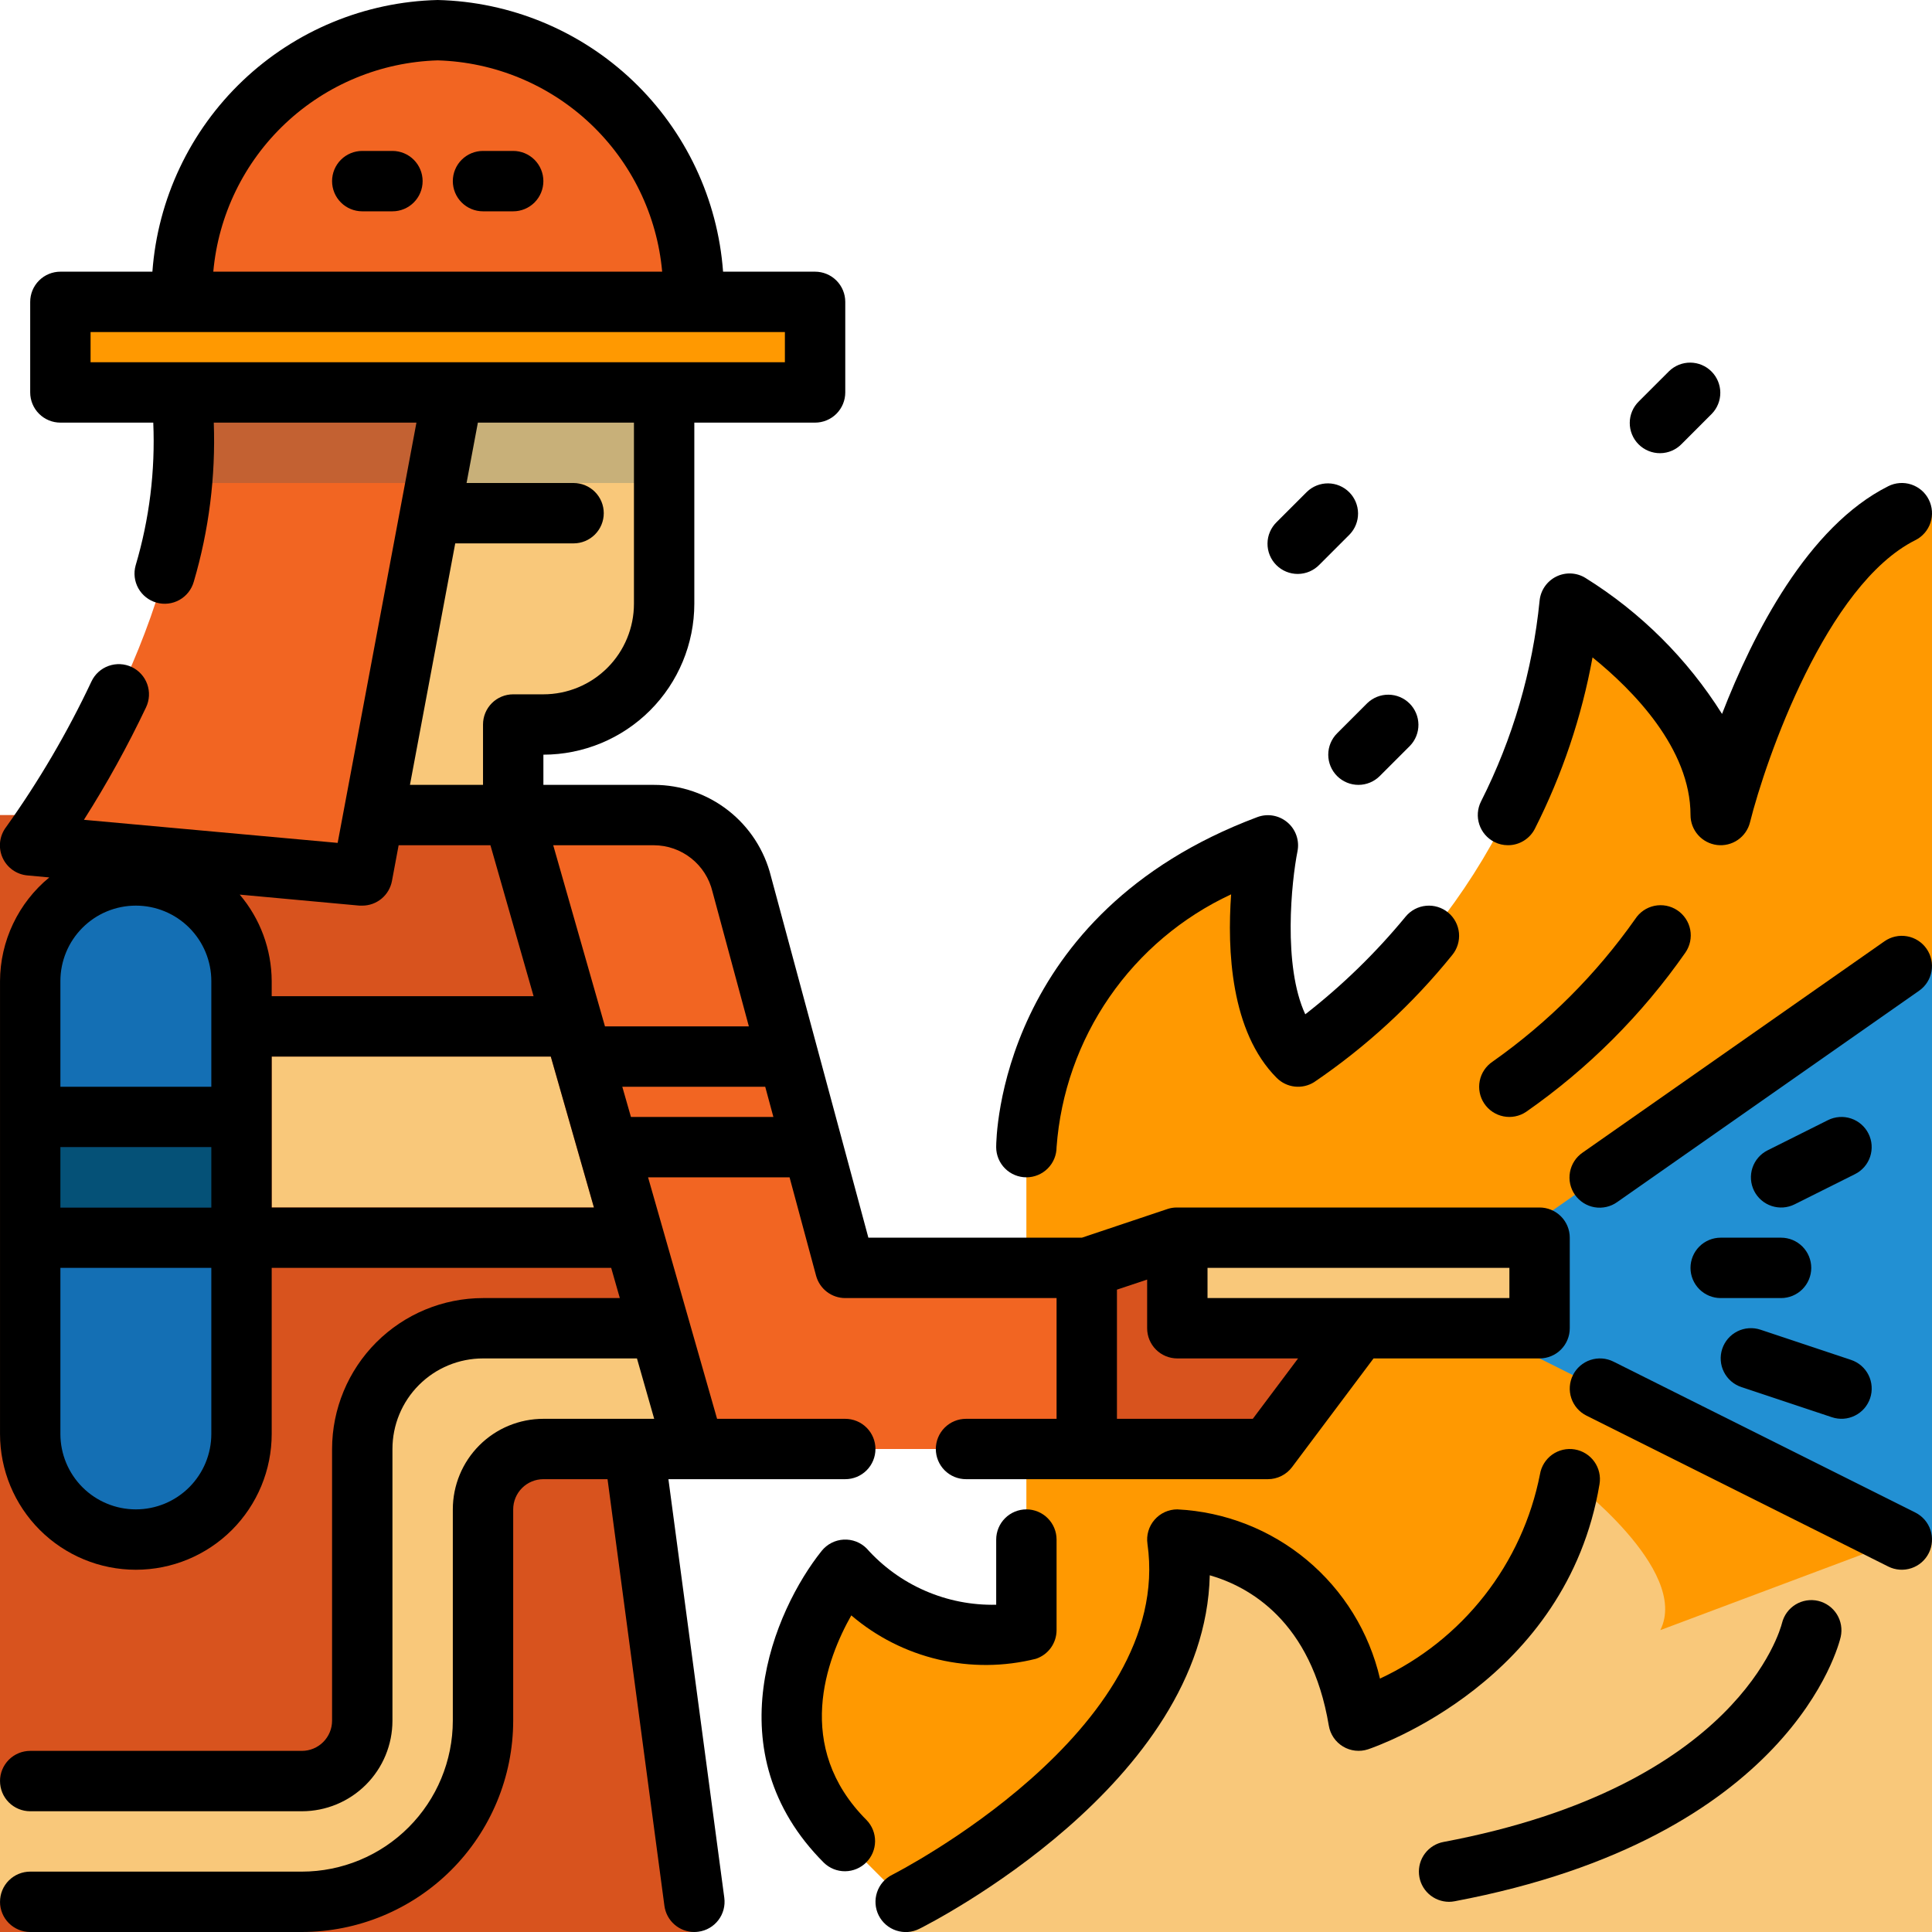 <svg width="100" height="100" viewBox="0 0 100 100" fill="none" xmlns="http://www.w3.org/2000/svg">
<g clip-path="url(#clip0_319_2259)">
<path d="M89.063 42.188C89.063 35.938 81.25 31.25 81.25 31.25C80.703 35.931 79.166 40.441 76.742 44.482C74.317 48.523 71.061 52.002 67.188 54.688C64.063 51.562 65.625 43.75 65.625 43.75C53.125 48.438 53.125 59.375 53.125 59.375V84.375C53.125 84.375 48.438 85.938 43.75 81.25C43.75 81.25 37.5 89.062 43.75 95.312L46.875 98.438V100H100V26.562H98.438C92.188 29.688 89.063 42.188 89.063 42.188Z" fill="#FF9901"/>
<path d="M85.938 84.375C87.5 81.25 81.25 76.562 81.25 76.562C79.688 85.938 70.312 89.062 70.312 89.062C68.75 79.688 60.938 79.688 60.938 79.688C62.5 90.625 46.875 98.438 46.875 98.438V100H100V79.688H98.438L85.938 84.375Z" fill="#F9C87A"/>
<path d="M98.438 79.688L79.666 70.302L79.688 63.125L98.438 50H100V79.688H98.438Z" fill="#2290D3"/>
<path d="M20.312 20.312L20.109 25L19.344 42.125V42.188H26.562V37.5H28.125C29.783 37.5 31.372 36.842 32.544 35.669C33.717 34.497 34.375 32.908 34.375 31.25V20.312H20.312Z" fill="#F9C87A"/>
<path d="M40.625 75L26.562 42.188H0V100H35.938V98.438L32.812 75H40.625Z" fill="#D8531E"/>
<path d="M14.062 62.5H30.741L28.508 54.688H14.062V62.5Z" fill="#F9C87A"/>
<path d="M9.374 15.625C9.274 12 10.616 8.483 13.106 5.846C15.596 3.21 19.031 1.669 22.656 1.562C26.281 1.669 29.715 3.21 32.205 5.846C34.695 8.483 36.037 12 35.937 15.625" fill="#F26522"/>
<path d="M9.375 20.312C9.586 21.867 9.602 23.442 9.422 25C8.469 34.531 1.562 43.75 1.562 43.75L18.75 45.312L19.344 42.188V42.141L22.562 25L23.438 20.312H9.375Z" fill="#F26522"/>
<path d="M34.152 68.75H25C23.344 68.755 21.757 69.415 20.586 70.586C19.415 71.757 18.755 73.344 18.75 75V89.062C18.75 89.891 18.421 90.686 17.835 91.272C17.249 91.858 16.454 92.188 15.625 92.188H0V98.438H15.625C18.111 98.438 20.496 97.45 22.254 95.692C24.012 93.933 25 91.549 25 89.062V78.125C25 77.296 25.329 76.501 25.915 75.915C26.501 75.329 27.296 75 28.125 75H35.938L34.152 68.75Z" fill="#F9C87A"/>
<path d="M7.031 45.312C5.581 45.312 4.19 45.889 3.164 46.914C2.139 47.94 1.562 49.331 1.562 50.781V74.219C1.562 75.669 2.139 77.06 3.164 78.086C4.19 79.111 5.581 79.688 7.031 79.688C8.482 79.688 9.873 79.111 10.898 78.086C11.924 77.06 12.5 75.669 12.5 74.219V50.781C12.5 49.331 11.924 47.94 10.898 46.914C9.873 45.889 8.482 45.312 7.031 45.312Z" fill="#146FB4"/>
<path d="M1.562 62.5H12.5V59.375H1.562V62.5Z" fill="#055177"/>
<path d="M3.125 15.625H42.188V20.312H3.125V15.625Z" fill="#FF9901"/>
<path d="M43.75 65.625L38.388 45.737C38.134 44.724 37.549 43.824 36.725 43.18C35.901 42.537 34.886 42.188 33.841 42.188H26.562L35.938 75H56.25V65.625H43.75Z" fill="#F26522"/>
<path d="M60.938 64.062H79.688V68.75H60.938V64.062Z" fill="#F9C87A"/>
<path d="M60.938 68.75V64.062L56.25 65.625V75H65.625L70.312 68.75H60.938Z" fill="#D8531E"/>
<path opacity="0.2" d="M34.375 20.312V25H9.422C9.602 23.442 9.586 21.867 9.375 20.312H34.375Z" fill="#055177"/>
<path d="M67.645 25.458L66.082 27.02C65.933 27.165 65.814 27.337 65.732 27.528C65.65 27.718 65.607 27.923 65.606 28.131C65.604 28.338 65.643 28.544 65.722 28.736C65.8 28.928 65.916 29.102 66.063 29.249C66.21 29.396 66.384 29.512 66.576 29.59C66.768 29.669 66.974 29.709 67.181 29.707C67.389 29.705 67.594 29.662 67.785 29.58C67.975 29.498 68.148 29.379 68.292 29.23L69.854 27.667C70.139 27.373 70.296 26.978 70.293 26.568C70.289 26.159 70.125 25.767 69.835 25.477C69.546 25.187 69.154 25.023 68.744 25.019C68.334 25.016 67.94 25.173 67.645 25.458Z" fill="black"/>
<path d="M86.395 19.208L84.832 20.77C84.683 20.915 84.564 21.087 84.482 21.278C84.4 21.468 84.357 21.673 84.356 21.881C84.354 22.088 84.393 22.294 84.472 22.486C84.55 22.678 84.666 22.852 84.813 22.999C84.96 23.146 85.134 23.262 85.326 23.34C85.518 23.419 85.724 23.459 85.931 23.457C86.139 23.455 86.344 23.412 86.535 23.33C86.725 23.248 86.898 23.129 87.042 22.98L88.604 21.417C88.889 21.123 89.046 20.728 89.043 20.318C89.039 19.909 88.875 19.517 88.585 19.227C88.296 18.937 87.904 18.773 87.494 18.769C87.084 18.766 86.69 18.923 86.395 19.208Z" fill="black"/>
<path d="M69.207 40.167C69.501 40.46 69.898 40.625 70.312 40.625C70.727 40.625 71.124 40.46 71.417 40.167L72.979 38.605C73.264 38.31 73.421 37.915 73.418 37.506C73.414 37.096 73.25 36.704 72.96 36.414C72.671 36.125 72.279 35.96 71.869 35.957C71.459 35.953 71.065 36.111 70.77 36.395L69.207 37.958C68.915 38.251 68.75 38.648 68.75 39.063C68.75 39.477 68.915 39.874 69.207 40.167Z" fill="black"/>
<path d="M35.938 76.562H43.751C44.165 76.562 44.562 76.398 44.855 76.105C45.148 75.812 45.313 75.414 45.313 75C45.313 74.586 45.148 74.188 44.855 73.895C44.562 73.602 44.165 73.438 43.751 73.438H37.116L33.544 60.938H40.868L42.241 66.033C42.331 66.364 42.527 66.657 42.8 66.866C43.073 67.075 43.407 67.188 43.751 67.188H54.688V73.438H50.001C49.586 73.438 49.189 73.602 48.896 73.895C48.603 74.188 48.438 74.586 48.438 75C48.438 75.414 48.603 75.812 48.896 76.105C49.189 76.398 49.586 76.562 50.001 76.562H65.626C65.868 76.562 66.107 76.506 66.324 76.397C66.541 76.289 66.73 76.132 66.876 75.938L71.094 70.312H79.688C80.103 70.312 80.5 70.148 80.793 69.855C81.086 69.562 81.251 69.164 81.251 68.75V64.062C81.251 63.648 81.086 63.251 80.793 62.958C80.5 62.665 80.103 62.5 79.688 62.5H60.938C60.926 62.5 60.915 62.5 60.902 62.5C60.746 62.501 60.591 62.525 60.443 62.573L55.999 64.062H44.947L39.904 45.359C39.568 44.006 38.788 42.805 37.689 41.947C36.59 41.089 35.235 40.623 33.841 40.625H28.126V39.062C30.197 39.06 32.182 38.236 33.647 36.772C35.112 35.307 35.936 33.321 35.938 31.25V21.875H42.188C42.602 21.875 43 21.71 43.293 21.417C43.586 21.124 43.751 20.727 43.751 20.312V15.625C43.751 15.211 43.586 14.813 43.293 14.52C43 14.227 42.602 14.062 42.188 14.062H37.426C37.15 10.303 35.485 6.781 32.755 4.181C30.025 1.582 26.425 0.091 22.657 0C18.888 0.091 15.289 1.582 12.559 4.181C9.829 6.781 8.164 10.303 7.888 14.062H3.126C2.711 14.062 2.314 14.227 2.021 14.52C1.728 14.813 1.563 15.211 1.563 15.625V20.312C1.563 20.727 1.728 21.124 2.021 21.417C2.314 21.71 2.711 21.875 3.126 21.875H7.933C8.041 24.372 7.732 26.869 7.021 29.264C6.908 29.663 6.959 30.09 7.161 30.452C7.364 30.813 7.702 31.08 8.101 31.192C8.499 31.305 8.927 31.254 9.288 31.052C9.65 30.849 9.916 30.511 10.029 30.113C10.816 27.441 11.166 24.659 11.065 21.875H21.555L17.477 43.628L4.344 42.433C5.535 40.558 6.609 38.612 7.562 36.606C7.739 36.231 7.76 35.802 7.62 35.411C7.48 35.021 7.191 34.702 6.816 34.525C6.441 34.348 6.012 34.327 5.621 34.467C5.231 34.606 4.912 34.895 4.735 35.27C3.49 37.912 2.01 40.436 0.313 42.812C0.144 43.035 0.039 43.299 0.006 43.576C-0.026 43.853 0.017 44.135 0.13 44.39C0.244 44.645 0.423 44.865 0.65 45.027C0.878 45.19 1.144 45.288 1.422 45.312L2.551 45.416C1.757 46.068 1.118 46.887 0.677 47.814C0.236 48.741 0.005 49.755 0.001 50.781V74.219C0.001 76.084 0.741 77.872 2.06 79.191C3.379 80.509 5.167 81.25 7.032 81.25C8.897 81.25 10.685 80.509 12.004 79.191C13.322 77.872 14.063 76.084 14.063 74.219V65.625H31.635L32.082 67.188H25.001C22.929 67.19 20.944 68.014 19.479 69.478C18.015 70.943 17.191 72.929 17.188 75V89.062C17.188 89.477 17.023 89.874 16.73 90.167C16.437 90.46 16.04 90.625 15.626 90.625H1.563C1.149 90.625 0.751 90.79 0.458 91.083C0.165 91.376 0.001 91.773 0.001 92.188C0.001 92.602 0.165 92.999 0.458 93.292C0.751 93.585 1.149 93.75 1.563 93.75H15.626C16.869 93.75 18.061 93.256 18.94 92.377C19.819 91.498 20.313 90.306 20.313 89.062V75C20.313 73.757 20.807 72.564 21.686 71.685C22.565 70.806 23.757 70.312 25.001 70.312H32.969L33.861 73.438H28.126C26.882 73.438 25.69 73.931 24.811 74.81C23.932 75.689 23.438 76.882 23.438 78.125V89.062C23.436 91.134 22.612 93.119 21.147 94.584C19.683 96.049 17.697 96.873 15.626 96.875H1.563C1.149 96.875 0.751 97.04 0.458 97.333C0.165 97.626 0.001 98.023 0.001 98.438C0.001 98.852 0.165 99.249 0.458 99.542C0.751 99.835 1.149 100 1.563 100H15.626C18.525 99.997 21.305 98.843 23.356 96.793C25.406 94.742 26.56 91.962 26.563 89.062V78.125C26.563 77.711 26.728 77.313 27.021 77.02C27.314 76.727 27.711 76.562 28.126 76.562H31.446L34.39 98.644C34.44 99.019 34.624 99.363 34.909 99.613C35.194 99.862 35.559 100 35.938 100C36.008 100 36.078 99.995 36.148 99.986C36.558 99.931 36.93 99.716 37.182 99.386C37.434 99.057 37.544 98.642 37.49 98.231L34.597 76.562H35.938ZM78.126 67.188H62.501V65.625H78.126V67.188ZM60.938 70.312H67.188L64.844 73.438H57.813V66.752L59.376 66.231V68.75C59.376 69.164 59.54 69.562 59.833 69.855C60.126 70.148 60.524 70.312 60.938 70.312ZM32.657 57.812L32.21 56.25H39.608L40.03 57.812H32.657ZM33.846 43.75C34.546 43.752 35.226 43.989 35.775 44.424C36.325 44.858 36.712 45.464 36.876 46.145L38.761 53.125H31.313L28.635 43.75H33.846ZM22.657 3.125C25.596 3.212 28.401 4.373 30.542 6.388C32.683 8.404 34.01 11.134 34.274 14.062H11.04C11.303 11.134 12.631 8.404 14.772 6.388C16.913 4.373 19.718 3.212 22.657 3.125ZM4.688 17.188H40.626V18.75H4.688V17.188ZM32.813 21.875V31.25C32.813 32.493 32.319 33.685 31.44 34.565C30.561 35.444 29.369 35.938 28.126 35.938H26.563C26.149 35.938 25.751 36.102 25.458 36.395C25.165 36.688 25.001 37.086 25.001 37.5V40.625H21.219L23.563 28.125H29.688C30.102 28.125 30.5 27.96 30.793 27.667C31.086 27.374 31.251 26.977 31.251 26.562C31.251 26.148 31.086 25.751 30.793 25.458C30.5 25.165 30.102 25 29.688 25H24.149L24.735 21.875H32.813ZM3.126 59.375H10.938V62.5H3.126V59.375ZM3.126 56.25V50.781C3.126 49.745 3.537 48.752 4.27 48.019C5.002 47.286 5.996 46.875 7.032 46.875C8.068 46.875 9.061 47.286 9.794 48.019C10.527 48.752 10.938 49.745 10.938 50.781V56.25H3.126ZM7.032 78.125C5.996 78.125 5.002 77.713 4.27 76.981C3.537 76.248 3.126 75.255 3.126 74.219V65.625H10.938V74.219C10.938 74.732 10.837 75.24 10.641 75.714C10.444 76.188 10.157 76.618 9.794 76.981C9.431 77.344 9.001 77.631 8.527 77.828C8.053 78.024 7.545 78.125 7.032 78.125ZM14.063 62.5V54.688H28.51L30.743 62.5H14.063ZM14.063 51.562V50.781C14.056 49.141 13.47 47.555 12.408 46.305L18.61 46.875H18.752C19.116 46.875 19.469 46.747 19.749 46.515C20.029 46.282 20.219 45.959 20.287 45.602L20.633 43.75H25.385L27.618 51.562H14.063Z" fill="black"/>
<path d="M99.717 49.105C99.6 48.937 99.45 48.793 99.277 48.683C99.104 48.572 98.911 48.497 98.709 48.462C98.507 48.426 98.299 48.43 98.099 48.475C97.898 48.519 97.709 48.603 97.541 48.72L81.916 59.658C81.745 59.775 81.6 59.924 81.488 60.097C81.375 60.27 81.299 60.464 81.262 60.667C81.225 60.87 81.228 61.079 81.272 61.28C81.316 61.482 81.4 61.673 81.518 61.842C81.637 62.011 81.787 62.155 81.962 62.266C82.136 62.377 82.33 62.452 82.534 62.487C82.737 62.522 82.946 62.516 83.147 62.47C83.348 62.424 83.538 62.339 83.706 62.219L99.331 51.281C99.5 51.164 99.643 51.014 99.754 50.841C99.864 50.668 99.939 50.475 99.975 50.273C100.011 50.071 100.007 49.864 99.963 49.663C99.918 49.463 99.835 49.273 99.717 49.105Z" fill="black"/>
<path d="M99.137 78.289L83.512 70.477C83.141 70.291 82.712 70.261 82.319 70.392C81.926 70.523 81.601 70.804 81.415 71.175C81.23 71.546 81.199 71.975 81.33 72.368C81.461 72.761 81.743 73.087 82.114 73.272L97.739 81.085C98.109 81.27 98.538 81.3 98.932 81.169C99.325 81.039 99.65 80.757 99.835 80.386C100.021 80.015 100.051 79.586 99.921 79.193C99.79 78.8 99.508 78.475 99.137 78.289Z" fill="black"/>
<path d="M93.75 65.625C93.75 65.211 93.585 64.813 93.292 64.52C92.999 64.227 92.602 64.062 92.188 64.062H89.062C88.648 64.062 88.251 64.227 87.958 64.52C87.665 64.813 87.5 65.211 87.5 65.625C87.5 66.039 87.665 66.437 87.958 66.73C88.251 67.023 88.648 67.188 89.062 67.188H92.188C92.602 67.188 92.999 67.023 93.292 66.73C93.585 66.437 93.75 66.039 93.75 65.625Z" fill="black"/>
<path d="M96.712 58.677C96.621 58.493 96.494 58.329 96.338 58.195C96.183 58.06 96.003 57.958 95.809 57.893C95.614 57.828 95.408 57.802 95.204 57.817C94.999 57.832 94.799 57.886 94.615 57.978L91.49 59.541C91.12 59.726 90.838 60.051 90.707 60.444C90.576 60.838 90.607 61.267 90.792 61.638C90.978 62.008 91.303 62.29 91.696 62.421C92.089 62.552 92.518 62.522 92.889 62.336L96.014 60.773C96.198 60.682 96.361 60.555 96.496 60.4C96.63 60.245 96.733 60.065 96.798 59.87C96.862 59.675 96.888 59.469 96.874 59.265C96.859 59.06 96.804 58.86 96.712 58.677Z" fill="black"/>
<path d="M90.133 71.794L94.82 73.356C95.015 73.421 95.221 73.447 95.426 73.433C95.631 73.418 95.831 73.363 96.014 73.271C96.198 73.179 96.362 73.052 96.497 72.897C96.631 72.742 96.734 72.561 96.799 72.367C96.864 72.172 96.89 71.966 96.875 71.761C96.861 71.556 96.806 71.356 96.714 71.172C96.622 70.988 96.495 70.824 96.34 70.69C96.184 70.555 96.004 70.453 95.809 70.388L91.122 68.825C90.927 68.76 90.721 68.734 90.516 68.749C90.311 68.763 90.111 68.818 89.927 68.91C89.743 69.002 89.58 69.129 89.445 69.284C89.31 69.44 89.208 69.62 89.143 69.815C89.078 70.01 89.052 70.216 89.067 70.421C89.081 70.626 89.136 70.826 89.228 71.009C89.32 71.193 89.447 71.357 89.602 71.492C89.757 71.626 89.938 71.729 90.133 71.794Z" fill="black"/>
<path d="M82.791 76.819C82.825 76.616 82.819 76.409 82.772 76.209C82.726 76.01 82.641 75.821 82.521 75.654C82.402 75.487 82.251 75.345 82.077 75.237C81.903 75.128 81.709 75.055 81.506 75.021C81.304 74.987 81.097 74.994 80.897 75.04C80.697 75.087 80.508 75.172 80.341 75.291C80.174 75.411 80.033 75.562 79.924 75.736C79.816 75.91 79.742 76.104 79.709 76.306C79.259 78.597 78.274 80.749 76.835 82.587C75.396 84.425 73.543 85.898 71.427 86.884C70.868 84.483 69.541 82.33 67.649 80.75C65.756 79.169 63.401 78.248 60.938 78.125C60.714 78.125 60.493 78.173 60.289 78.266C60.086 78.359 59.904 78.495 59.758 78.664C59.611 78.833 59.502 79.032 59.439 79.247C59.376 79.462 59.36 79.688 59.392 79.909C60.774 89.597 46.321 96.967 46.176 97.041C45.992 97.133 45.829 97.261 45.694 97.416C45.56 97.572 45.458 97.752 45.394 97.947C45.329 98.142 45.304 98.348 45.319 98.553C45.334 98.758 45.389 98.958 45.481 99.141C45.574 99.325 45.701 99.489 45.857 99.623C46.012 99.757 46.193 99.859 46.388 99.924C46.583 99.988 46.789 100.014 46.994 99.999C47.199 99.984 47.399 99.928 47.582 99.836C48.221 99.516 62.367 92.314 62.617 81.536C64.648 82.12 67.876 83.902 68.779 89.319C68.816 89.541 68.901 89.752 69.028 89.939C69.155 90.125 69.32 90.282 69.513 90.398C69.706 90.515 69.922 90.588 70.146 90.613C70.37 90.638 70.596 90.615 70.81 90.544C71.226 90.405 81.095 87.006 82.791 76.819Z" fill="black"/>
<path d="M97.74 25.164C93.567 27.252 90.734 32.82 89.132 36.952C87.338 34.098 84.918 31.69 82.056 29.91C81.83 29.772 81.573 29.694 81.308 29.683C81.044 29.672 80.781 29.729 80.545 29.847C80.308 29.965 80.106 30.142 79.956 30.36C79.806 30.578 79.714 30.831 79.689 31.094C79.328 34.714 78.3 38.237 76.657 41.483C76.471 41.853 76.439 42.282 76.569 42.675C76.699 43.069 76.98 43.395 77.35 43.581C77.567 43.692 77.807 43.749 78.051 43.748C78.341 43.749 78.625 43.669 78.871 43.517C79.118 43.365 79.318 43.148 79.448 42.889C80.862 40.093 81.866 37.109 82.429 34.027C84.523 35.72 87.501 38.741 87.501 42.188C87.501 42.569 87.641 42.937 87.894 43.222C88.147 43.507 88.495 43.69 88.873 43.737C89.251 43.783 89.634 43.69 89.948 43.474C90.262 43.258 90.487 42.935 90.579 42.566C91.4 39.285 94.537 30.259 99.137 27.959C99.321 27.868 99.484 27.741 99.619 27.585C99.753 27.43 99.856 27.25 99.921 27.056C99.985 26.861 100.011 26.655 99.997 26.451C99.982 26.246 99.927 26.046 99.835 25.863C99.744 25.679 99.617 25.515 99.462 25.381C99.306 25.247 99.126 25.144 98.932 25.079C98.737 25.014 98.531 24.988 98.327 25.003C98.122 25.018 97.922 25.072 97.739 25.164H97.74Z" fill="black"/>
<path d="M66.083 55.792C66.333 56.042 66.66 56.2 67.011 56.24C67.362 56.28 67.716 56.2 68.016 56.013C70.711 54.184 73.12 51.967 75.166 49.433C75.429 49.113 75.555 48.702 75.516 48.289C75.476 47.877 75.274 47.496 74.955 47.233C74.635 46.969 74.224 46.843 73.811 46.883C73.398 46.922 73.019 47.124 72.755 47.444C71.215 49.315 69.473 51.011 67.561 52.5C66.391 49.984 66.848 45.612 67.158 44.062C67.212 43.789 67.193 43.507 67.101 43.243C67.01 42.98 66.85 42.746 66.637 42.566C66.425 42.386 66.168 42.265 65.894 42.217C65.62 42.169 65.337 42.196 65.077 42.294C51.719 47.298 51.562 58.884 51.562 59.375C51.562 59.789 51.727 60.187 52.02 60.48C52.313 60.773 52.711 60.938 53.125 60.938C53.539 60.938 53.937 60.773 54.23 60.48C54.523 60.187 54.688 59.789 54.688 59.375C54.893 56.587 55.838 53.904 57.427 51.604C59.015 49.304 61.189 47.47 63.723 46.291C63.517 49.153 63.692 53.401 66.083 55.792Z" fill="black"/>
<path d="M44.063 83.612C45.361 84.722 46.907 85.505 48.569 85.896C50.232 86.286 51.964 86.273 53.621 85.858C53.932 85.754 54.202 85.555 54.394 85.289C54.585 85.022 54.688 84.703 54.688 84.375V79.688C54.688 79.273 54.523 78.876 54.23 78.583C53.937 78.29 53.54 78.125 53.126 78.125C52.711 78.125 52.314 78.29 52.021 78.583C51.728 78.876 51.563 79.273 51.563 79.688V83.061C50.3 83.09 49.047 82.844 47.889 82.341C46.73 81.838 45.695 81.088 44.855 80.145C44.7 79.99 44.514 79.869 44.308 79.79C44.103 79.712 43.883 79.678 43.664 79.69C43.445 79.702 43.23 79.76 43.035 79.861C42.84 79.961 42.668 80.102 42.53 80.273C40.066 83.355 36.919 90.692 42.646 96.417C42.941 96.702 43.335 96.859 43.745 96.856C44.155 96.852 44.547 96.688 44.836 96.398C45.126 96.109 45.29 95.717 45.294 95.307C45.297 94.897 45.14 94.502 44.855 94.208C41.051 90.402 42.793 85.855 44.063 83.612Z" fill="black"/>
<path d="M94.111 82.862C93.71 82.768 93.288 82.836 92.937 83.051C92.586 83.266 92.334 83.611 92.236 84.011C92.15 84.356 89.964 92.469 74.717 95.339C74.335 95.41 73.993 95.622 73.758 95.932C73.523 96.243 73.412 96.629 73.448 97.017C73.483 97.405 73.662 97.765 73.949 98.028C74.236 98.29 74.611 98.436 75 98.438C75.097 98.437 75.195 98.428 75.29 98.409C92.697 95.128 95.178 85.147 95.275 84.724C95.364 84.323 95.293 83.902 95.075 83.554C94.857 83.206 94.51 82.957 94.111 82.862Z" fill="black"/>
<path d="M84.637 47.57C82.618 50.435 80.121 52.932 77.256 54.95C77.085 55.064 76.939 55.21 76.825 55.381C76.71 55.551 76.631 55.743 76.591 55.944C76.551 56.145 76.55 56.352 76.59 56.554C76.63 56.755 76.709 56.947 76.823 57.117C77.053 57.462 77.411 57.701 77.817 57.782C78.018 57.823 78.226 57.823 78.427 57.783C78.628 57.743 78.82 57.664 78.99 57.55C82.203 55.309 84.994 52.517 87.236 49.305C87.354 49.134 87.437 48.942 87.48 48.739C87.522 48.536 87.525 48.326 87.486 48.122C87.447 47.919 87.368 47.724 87.253 47.552C87.138 47.379 86.99 47.23 86.817 47.115C86.645 47 86.451 46.921 86.247 46.881C86.043 46.842 85.834 46.844 85.631 46.886C85.428 46.929 85.235 47.011 85.064 47.129C84.894 47.247 84.748 47.397 84.636 47.572L84.637 47.57Z" fill="black"/>
<path d="M20.312 7.812H18.75C18.336 7.812 17.938 7.977 17.645 8.27C17.352 8.563 17.188 8.961 17.188 9.375C17.188 9.789 17.352 10.187 17.645 10.48C17.938 10.773 18.336 10.938 18.75 10.938H20.312C20.727 10.938 21.124 10.773 21.417 10.48C21.71 10.187 21.875 9.789 21.875 9.375C21.875 8.961 21.71 8.563 21.417 8.27C21.124 7.977 20.727 7.812 20.312 7.812Z" fill="black"/>
<path d="M26.562 7.812H25C24.586 7.812 24.188 7.977 23.895 8.27C23.602 8.563 23.438 8.961 23.438 9.375C23.438 9.789 23.602 10.187 23.895 10.48C24.188 10.773 24.586 10.938 25 10.938H26.562C26.977 10.938 27.374 10.773 27.667 10.48C27.96 10.187 28.125 9.789 28.125 9.375C28.125 8.961 27.96 8.563 27.667 8.27C27.374 7.977 26.977 7.812 26.562 7.812Z" fill="black"/>
</g>
<defs>
<clipPath id="clip0_319_2259">
<rect width="100" height="100" fill="white"/>
</clipPath>
</defs>
</svg>
